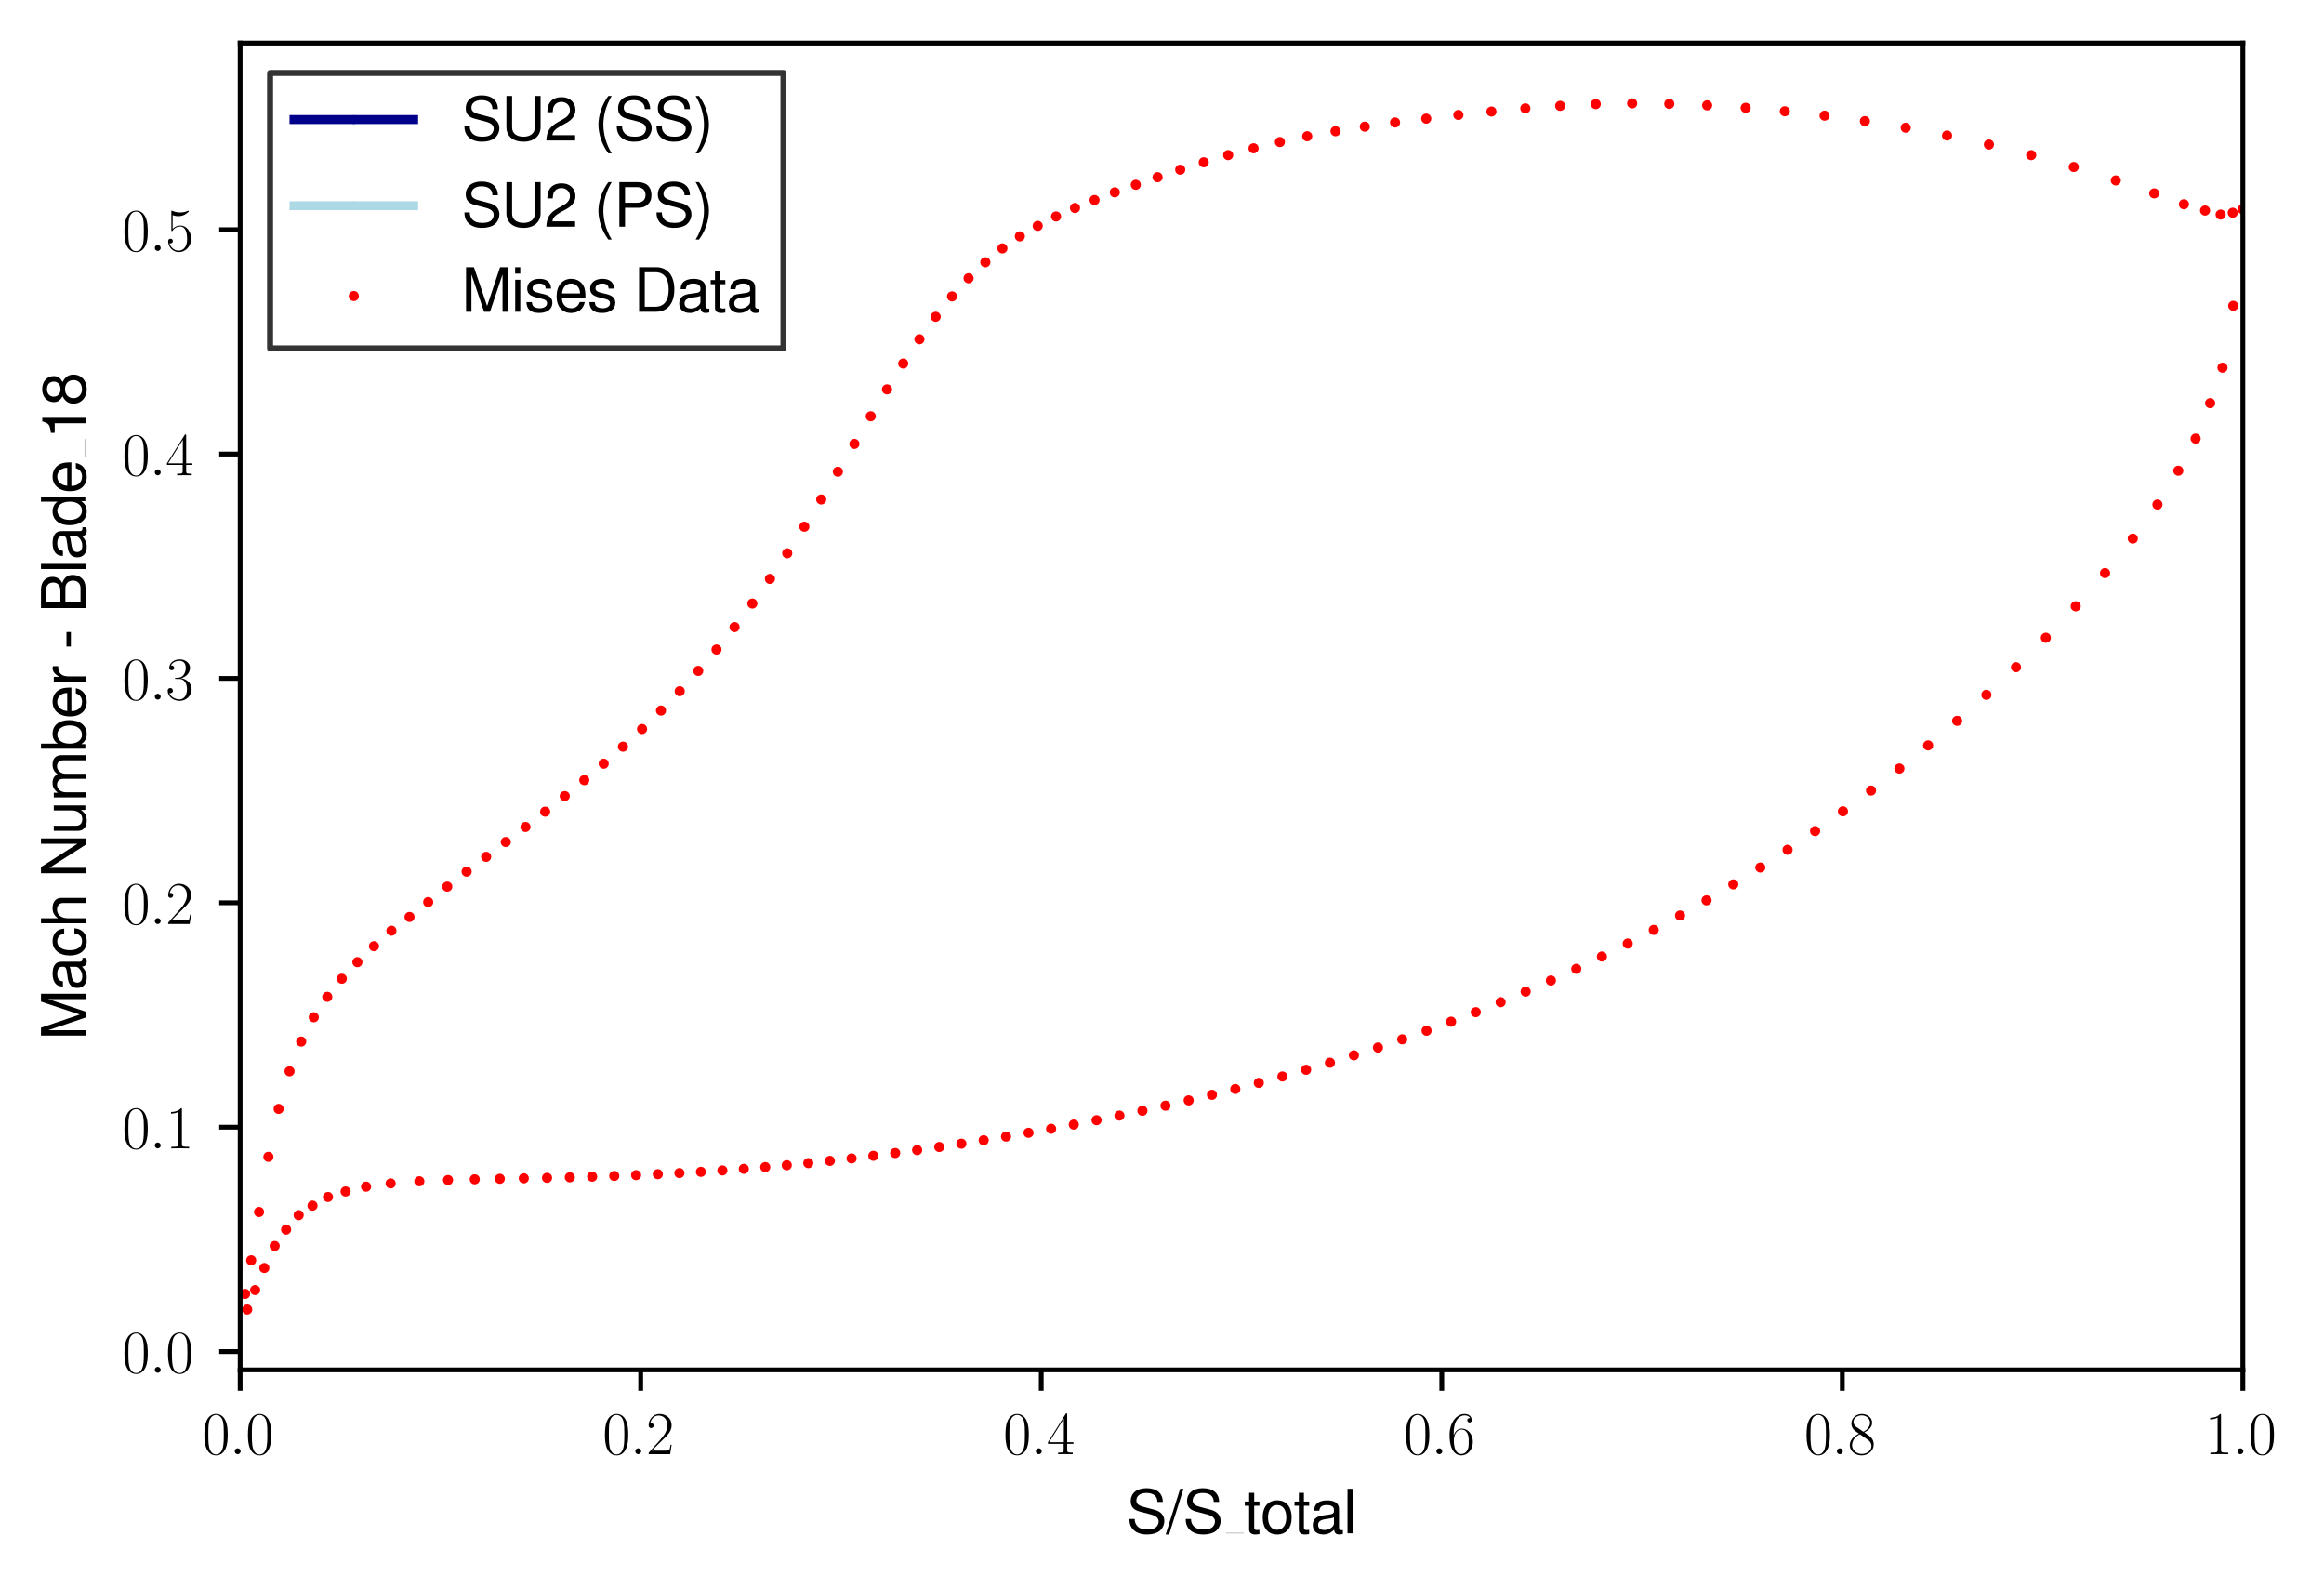<?xml version="1.0" encoding="utf-8" standalone="no"?>
<!DOCTYPE svg PUBLIC "-//W3C//DTD SVG 1.1//EN"
  "http://www.w3.org/Graphics/SVG/1.1/DTD/svg11.dtd">
<svg xmlns:xlink="http://www.w3.org/1999/xlink" width="388.515pt" height="265.601pt" viewBox="0 0 388.515 265.601" xmlns="http://www.w3.org/2000/svg" version="1.1">
 <defs>
  <style type="text/css">*{stroke-linejoin: round; stroke-linecap: butt}</style>
 </defs>
 <g id="figure_1">
  <g id="patch_1">
   <path d="M 0 265.601 
L 388.515 265.601 
L 388.515 0 
L 0 0 
z
" style="fill: #ffffff"/>
  </g>
  <g id="axes_1">
   <g id="patch_2">
    <path d="M 40.15 228.96 
L 374.95 228.96 
L 374.95 7.2 
L 40.15 7.2 
z
" style="fill: #ffffff"/>
   </g>
   <g id="PathCollection_1">
    <defs>
     <path id="m136ce9a10c" d="M 0 0.354 
C 0.094 0.354 0.184 0.316 0.25 0.25 
C 0.316 0.184 0.354 0.094 0.354 0 
C 0.354 -0.094 0.316 -0.184 0.25 -0.25 
C 0.184 -0.316 0.094 -0.354 0 -0.354 
C -0.094 -0.354 -0.184 -0.316 -0.25 -0.25 
C -0.316 -0.184 -0.354 -0.094 -0.354 0 
C -0.354 0.094 -0.316 0.184 -0.25 0.25 
C -0.184 0.316 -0.094 0.354 0 0.354 
z
" style="stroke: #ff0000"/>
    </defs>
    <g clip-path="url(#pbcd16ee369)">
     <use xlink:href="#m136ce9a10c" x="40.15" y="216.296" style="fill: #ff0000; stroke: #ff0000"/>
     <use xlink:href="#m136ce9a10c" x="41.332" y="218.88" style="fill: #ff0000; stroke: #ff0000"/>
     <use xlink:href="#m136ce9a10c" x="42.657" y="215.62" style="fill: #ff0000; stroke: #ff0000"/>
     <use xlink:href="#m136ce9a10c" x="44.19" y="211.931" style="fill: #ff0000; stroke: #ff0000"/>
     <use xlink:href="#m136ce9a10c" x="45.92" y="208.251" style="fill: #ff0000; stroke: #ff0000"/>
     <use xlink:href="#m136ce9a10c" x="47.83" y="205.514" style="fill: #ff0000; stroke: #ff0000"/>
     <use xlink:href="#m136ce9a10c" x="49.927" y="203.099" style="fill: #ff0000; stroke: #ff0000"/>
     <use xlink:href="#m136ce9a10c" x="52.243" y="201.515" style="fill: #ff0000; stroke: #ff0000"/>
     <use xlink:href="#m136ce9a10c" x="54.831" y="200.068" style="fill: #ff0000; stroke: #ff0000"/>
     <use xlink:href="#m136ce9a10c" x="57.772" y="199.147" style="fill: #ff0000; stroke: #ff0000"/>
     <use xlink:href="#m136ce9a10c" x="61.2" y="198.341" style="fill: #ff0000; stroke: #ff0000"/>
     <use xlink:href="#m136ce9a10c" x="65.308" y="197.8" style="fill: #ff0000; stroke: #ff0000"/>
     <use xlink:href="#m136ce9a10c" x="70.105" y="197.438" style="fill: #ff0000; stroke: #ff0000"/>
     <use xlink:href="#m136ce9a10c" x="74.9" y="197.231" style="fill: #ff0000; stroke: #ff0000"/>
     <use xlink:href="#m136ce9a10c" x="79.364" y="197.111" style="fill: #ff0000; stroke: #ff0000"/>
     <use xlink:href="#m136ce9a10c" x="83.556" y="197.024" style="fill: #ff0000; stroke: #ff0000"/>
     <use xlink:href="#m136ce9a10c" x="87.565" y="196.947" style="fill: #ff0000; stroke: #ff0000"/>
     <use xlink:href="#m136ce9a10c" x="91.452" y="196.866" style="fill: #ff0000; stroke: #ff0000"/>
     <use xlink:href="#m136ce9a10c" x="95.255" y="196.776" style="fill: #ff0000; stroke: #ff0000"/>
     <use xlink:href="#m136ce9a10c" x="98.995" y="196.672" style="fill: #ff0000; stroke: #ff0000"/>
     <use xlink:href="#m136ce9a10c" x="102.687" y="196.552" style="fill: #ff0000; stroke: #ff0000"/>
     <use xlink:href="#m136ce9a10c" x="106.343" y="196.413" style="fill: #ff0000; stroke: #ff0000"/>
     <use xlink:href="#m136ce9a10c" x="109.972" y="196.252" style="fill: #ff0000; stroke: #ff0000"/>
     <use xlink:href="#m136ce9a10c" x="113.58" y="196.069" style="fill: #ff0000; stroke: #ff0000"/>
     <use xlink:href="#m136ce9a10c" x="117.175" y="195.861" style="fill: #ff0000; stroke: #ff0000"/>
     <use xlink:href="#m136ce9a10c" x="120.762" y="195.625" style="fill: #ff0000; stroke: #ff0000"/>
     <use xlink:href="#m136ce9a10c" x="124.347" y="195.363" style="fill: #ff0000; stroke: #ff0000"/>
     <use xlink:href="#m136ce9a10c" x="127.933" y="195.073" style="fill: #ff0000; stroke: #ff0000"/>
     <use xlink:href="#m136ce9a10c" x="131.524" y="194.755" style="fill: #ff0000; stroke: #ff0000"/>
     <use xlink:href="#m136ce9a10c" x="135.124" y="194.405" style="fill: #ff0000; stroke: #ff0000"/>
     <use xlink:href="#m136ce9a10c" x="138.736" y="194.027" style="fill: #ff0000; stroke: #ff0000"/>
     <use xlink:href="#m136ce9a10c" x="142.36" y="193.62" style="fill: #ff0000; stroke: #ff0000"/>
     <use xlink:href="#m136ce9a10c" x="145.999" y="193.184" style="fill: #ff0000; stroke: #ff0000"/>
     <use xlink:href="#m136ce9a10c" x="149.655" y="192.72" style="fill: #ff0000; stroke: #ff0000"/>
     <use xlink:href="#m136ce9a10c" x="153.326" y="192.229" style="fill: #ff0000; stroke: #ff0000"/>
     <use xlink:href="#m136ce9a10c" x="157.014" y="191.709" style="fill: #ff0000; stroke: #ff0000"/>
     <use xlink:href="#m136ce9a10c" x="160.72" y="191.159" style="fill: #ff0000; stroke: #ff0000"/>
     <use xlink:href="#m136ce9a10c" x="164.444" y="190.581" style="fill: #ff0000; stroke: #ff0000"/>
     <use xlink:href="#m136ce9a10c" x="168.185" y="189.973" style="fill: #ff0000; stroke: #ff0000"/>
     <use xlink:href="#m136ce9a10c" x="171.943" y="189.335" style="fill: #ff0000; stroke: #ff0000"/>
     <use xlink:href="#m136ce9a10c" x="175.718" y="188.665" style="fill: #ff0000; stroke: #ff0000"/>
     <use xlink:href="#m136ce9a10c" x="179.509" y="187.963" style="fill: #ff0000; stroke: #ff0000"/>
     <use xlink:href="#m136ce9a10c" x="183.318" y="187.227" style="fill: #ff0000; stroke: #ff0000"/>
     <use xlink:href="#m136ce9a10c" x="187.143" y="186.458" style="fill: #ff0000; stroke: #ff0000"/>
     <use xlink:href="#m136ce9a10c" x="190.983" y="185.65" style="fill: #ff0000; stroke: #ff0000"/>
     <use xlink:href="#m136ce9a10c" x="194.841" y="184.805" style="fill: #ff0000; stroke: #ff0000"/>
     <use xlink:href="#m136ce9a10c" x="198.716" y="183.92" style="fill: #ff0000; stroke: #ff0000"/>
     <use xlink:href="#m136ce9a10c" x="202.607" y="182.99" style="fill: #ff0000; stroke: #ff0000"/>
     <use xlink:href="#m136ce9a10c" x="206.516" y="182.019" style="fill: #ff0000; stroke: #ff0000"/>
     <use xlink:href="#m136ce9a10c" x="210.441" y="180.998" style="fill: #ff0000; stroke: #ff0000"/>
     <use xlink:href="#m136ce9a10c" x="214.386" y="179.926" style="fill: #ff0000; stroke: #ff0000"/>
     <use xlink:href="#m136ce9a10c" x="218.35" y="178.804" style="fill: #ff0000; stroke: #ff0000"/>
     <use xlink:href="#m136ce9a10c" x="222.333" y="177.624" style="fill: #ff0000; stroke: #ff0000"/>
     <use xlink:href="#m136ce9a10c" x="226.338" y="176.386" style="fill: #ff0000; stroke: #ff0000"/>
     <use xlink:href="#m136ce9a10c" x="230.365" y="175.084" style="fill: #ff0000; stroke: #ff0000"/>
     <use xlink:href="#m136ce9a10c" x="234.414" y="173.717" style="fill: #ff0000; stroke: #ff0000"/>
     <use xlink:href="#m136ce9a10c" x="238.488" y="172.279" style="fill: #ff0000; stroke: #ff0000"/>
     <use xlink:href="#m136ce9a10c" x="242.587" y="170.766" style="fill: #ff0000; stroke: #ff0000"/>
     <use xlink:href="#m136ce9a10c" x="246.714" y="169.176" style="fill: #ff0000; stroke: #ff0000"/>
     <use xlink:href="#m136ce9a10c" x="250.867" y="167.503" style="fill: #ff0000; stroke: #ff0000"/>
     <use xlink:href="#m136ce9a10c" x="255.052" y="165.739" style="fill: #ff0000; stroke: #ff0000"/>
     <use xlink:href="#m136ce9a10c" x="259.267" y="163.886" style="fill: #ff0000; stroke: #ff0000"/>
     <use xlink:href="#m136ce9a10c" x="263.514" y="161.932" style="fill: #ff0000; stroke: #ff0000"/>
     <use xlink:href="#m136ce9a10c" x="267.795" y="159.875" style="fill: #ff0000; stroke: #ff0000"/>
     <use xlink:href="#m136ce9a10c" x="272.113" y="157.707" style="fill: #ff0000; stroke: #ff0000"/>
     <use xlink:href="#m136ce9a10c" x="276.466" y="155.425" style="fill: #ff0000; stroke: #ff0000"/>
     <use xlink:href="#m136ce9a10c" x="280.859" y="153.019" style="fill: #ff0000; stroke: #ff0000"/>
     <use xlink:href="#m136ce9a10c" x="285.291" y="150.486" style="fill: #ff0000; stroke: #ff0000"/>
     <use xlink:href="#m136ce9a10c" x="289.763" y="147.816" style="fill: #ff0000; stroke: #ff0000"/>
     <use xlink:href="#m136ce9a10c" x="294.277" y="145.002" style="fill: #ff0000; stroke: #ff0000"/>
     <use xlink:href="#m136ce9a10c" x="298.836" y="142.035" style="fill: #ff0000; stroke: #ff0000"/>
     <use xlink:href="#m136ce9a10c" x="303.44" y="138.907" style="fill: #ff0000; stroke: #ff0000"/>
     <use xlink:href="#m136ce9a10c" x="308.091" y="135.61" style="fill: #ff0000; stroke: #ff0000"/>
     <use xlink:href="#m136ce9a10c" x="312.789" y="132.135" style="fill: #ff0000; stroke: #ff0000"/>
     <use xlink:href="#m136ce9a10c" x="317.536" y="128.462" style="fill: #ff0000; stroke: #ff0000"/>
     <use xlink:href="#m136ce9a10c" x="322.334" y="124.589" style="fill: #ff0000; stroke: #ff0000"/>
     <use xlink:href="#m136ce9a10c" x="327.181" y="120.485" style="fill: #ff0000; stroke: #ff0000"/>
     <use xlink:href="#m136ce9a10c" x="332.08" y="116.139" style="fill: #ff0000; stroke: #ff0000"/>
     <use xlink:href="#m136ce9a10c" x="337.027" y="111.517" style="fill: #ff0000; stroke: #ff0000"/>
     <use xlink:href="#m136ce9a10c" x="342.014" y="106.593" style="fill: #ff0000; stroke: #ff0000"/>
     <use xlink:href="#m136ce9a10c" x="347.007" y="101.334" style="fill: #ff0000; stroke: #ff0000"/>
     <use xlink:href="#m136ce9a10c" x="351.916" y="95.784" style="fill: #ff0000; stroke: #ff0000"/>
     <use xlink:href="#m136ce9a10c" x="356.551" y="90.02" style="fill: #ff0000; stroke: #ff0000"/>
     <use xlink:href="#m136ce9a10c" x="360.674" y="84.327" style="fill: #ff0000; stroke: #ff0000"/>
     <use xlink:href="#m136ce9a10c" x="364.158" y="78.678" style="fill: #ff0000; stroke: #ff0000"/>
     <use xlink:href="#m136ce9a10c" x="367.055" y="73.305" style="fill: #ff0000; stroke: #ff0000"/>
     <use xlink:href="#m136ce9a10c" x="369.481" y="67.386" style="fill: #ff0000; stroke: #ff0000"/>
     <use xlink:href="#m136ce9a10c" x="371.548" y="61.454" style="fill: #ff0000; stroke: #ff0000"/>
     <use xlink:href="#m136ce9a10c" x="373.343" y="51.112" style="fill: #ff0000; stroke: #ff0000"/>
     <use xlink:href="#m136ce9a10c" x="374.95" y="34.978" style="fill: #ff0000; stroke: #ff0000"/>
     <use xlink:href="#m136ce9a10c" x="40.15" y="216.296" style="fill: #ff0000; stroke: #ff0000"/>
     <use xlink:href="#m136ce9a10c" x="40.981" y="216.263" style="fill: #ff0000; stroke: #ff0000"/>
     <use xlink:href="#m136ce9a10c" x="41.991" y="210.647" style="fill: #ff0000; stroke: #ff0000"/>
     <use xlink:href="#m136ce9a10c" x="43.305" y="202.57" style="fill: #ff0000; stroke: #ff0000"/>
     <use xlink:href="#m136ce9a10c" x="44.868" y="193.357" style="fill: #ff0000; stroke: #ff0000"/>
     <use xlink:href="#m136ce9a10c" x="46.578" y="185.342" style="fill: #ff0000; stroke: #ff0000"/>
     <use xlink:href="#m136ce9a10c" x="48.405" y="179.058" style="fill: #ff0000; stroke: #ff0000"/>
     <use xlink:href="#m136ce9a10c" x="50.357" y="174.091" style="fill: #ff0000; stroke: #ff0000"/>
     <use xlink:href="#m136ce9a10c" x="52.455" y="170.029" style="fill: #ff0000; stroke: #ff0000"/>
     <use xlink:href="#m136ce9a10c" x="54.714" y="166.61" style="fill: #ff0000; stroke: #ff0000"/>
     <use xlink:href="#m136ce9a10c" x="57.146" y="163.586" style="fill: #ff0000; stroke: #ff0000"/>
     <use xlink:href="#m136ce9a10c" x="59.751" y="160.814" style="fill: #ff0000; stroke: #ff0000"/>
     <use xlink:href="#m136ce9a10c" x="62.52" y="158.148" style="fill: #ff0000; stroke: #ff0000"/>
     <use xlink:href="#m136ce9a10c" x="65.432" y="155.559" style="fill: #ff0000; stroke: #ff0000"/>
     <use xlink:href="#m136ce9a10c" x="68.462" y="153.264" style="fill: #ff0000; stroke: #ff0000"/>
     <use xlink:href="#m136ce9a10c" x="71.584" y="150.781" style="fill: #ff0000; stroke: #ff0000"/>
     <use xlink:href="#m136ce9a10c" x="74.773" y="148.193" style="fill: #ff0000; stroke: #ff0000"/>
     <use xlink:href="#m136ce9a10c" x="78.009" y="145.687" style="fill: #ff0000; stroke: #ff0000"/>
     <use xlink:href="#m136ce9a10c" x="81.275" y="143.216" style="fill: #ff0000; stroke: #ff0000"/>
     <use xlink:href="#m136ce9a10c" x="84.557" y="140.736" style="fill: #ff0000; stroke: #ff0000"/>
     <use xlink:href="#m136ce9a10c" x="87.846" y="138.222" style="fill: #ff0000; stroke: #ff0000"/>
     <use xlink:href="#m136ce9a10c" x="91.134" y="135.666" style="fill: #ff0000; stroke: #ff0000"/>
     <use xlink:href="#m136ce9a10c" x="94.413" y="133.062" style="fill: #ff0000; stroke: #ff0000"/>
     <use xlink:href="#m136ce9a10c" x="97.676" y="130.396" style="fill: #ff0000; stroke: #ff0000"/>
     <use xlink:href="#m136ce9a10c" x="100.921" y="127.648" style="fill: #ff0000; stroke: #ff0000"/>
     <use xlink:href="#m136ce9a10c" x="104.142" y="124.805" style="fill: #ff0000; stroke: #ff0000"/>
     <use xlink:href="#m136ce9a10c" x="107.336" y="121.849" style="fill: #ff0000; stroke: #ff0000"/>
     <use xlink:href="#m136ce9a10c" x="110.5" y="118.764" style="fill: #ff0000; stroke: #ff0000"/>
     <use xlink:href="#m136ce9a10c" x="113.63" y="115.529" style="fill: #ff0000; stroke: #ff0000"/>
     <use xlink:href="#m136ce9a10c" x="116.725" y="112.133" style="fill: #ff0000; stroke: #ff0000"/>
     <use xlink:href="#m136ce9a10c" x="119.782" y="108.563" style="fill: #ff0000; stroke: #ff0000"/>
     <use xlink:href="#m136ce9a10c" x="122.798" y="104.814" style="fill: #ff0000; stroke: #ff0000"/>
     <use xlink:href="#m136ce9a10c" x="125.775" y="100.878" style="fill: #ff0000; stroke: #ff0000"/>
     <use xlink:href="#m136ce9a10c" x="128.711" y="96.76" style="fill: #ff0000; stroke: #ff0000"/>
     <use xlink:href="#m136ce9a10c" x="131.607" y="92.474" style="fill: #ff0000; stroke: #ff0000"/>
     <use xlink:href="#m136ce9a10c" x="134.464" y="88.032" style="fill: #ff0000; stroke: #ff0000"/>
     <use xlink:href="#m136ce9a10c" x="137.285" y="83.478" style="fill: #ff0000; stroke: #ff0000"/>
     <use xlink:href="#m136ce9a10c" x="140.072" y="78.843" style="fill: #ff0000; stroke: #ff0000"/>
     <use xlink:href="#m136ce9a10c" x="142.831" y="74.193" style="fill: #ff0000; stroke: #ff0000"/>
     <use xlink:href="#m136ce9a10c" x="145.567" y="69.577" style="fill: #ff0000; stroke: #ff0000"/>
     <use xlink:href="#m136ce9a10c" x="148.286" y="65.079" style="fill: #ff0000; stroke: #ff0000"/>
     <use xlink:href="#m136ce9a10c" x="150.996" y="60.762" style="fill: #ff0000; stroke: #ff0000"/>
     <use xlink:href="#m136ce9a10c" x="153.706" y="56.699" style="fill: #ff0000; stroke: #ff0000"/>
     <use xlink:href="#m136ce9a10c" x="156.423" y="52.947" style="fill: #ff0000; stroke: #ff0000"/>
     <use xlink:href="#m136ce9a10c" x="159.158" y="49.541" style="fill: #ff0000; stroke: #ff0000"/>
     <use xlink:href="#m136ce9a10c" x="161.921" y="46.506" style="fill: #ff0000; stroke: #ff0000"/>
     <use xlink:href="#m136ce9a10c" x="164.724" y="43.835" style="fill: #ff0000; stroke: #ff0000"/>
     <use xlink:href="#m136ce9a10c" x="167.576" y="41.52" style="fill: #ff0000; stroke: #ff0000"/>
     <use xlink:href="#m136ce9a10c" x="170.49" y="39.504" style="fill: #ff0000; stroke: #ff0000"/>
     <use xlink:href="#m136ce9a10c" x="173.476" y="37.754" style="fill: #ff0000; stroke: #ff0000"/>
     <use xlink:href="#m136ce9a10c" x="176.547" y="36.182" style="fill: #ff0000; stroke: #ff0000"/>
     <use xlink:href="#m136ce9a10c" x="179.711" y="34.765" style="fill: #ff0000; stroke: #ff0000"/>
     <use xlink:href="#m136ce9a10c" x="182.981" y="33.436" style="fill: #ff0000; stroke: #ff0000"/>
     <use xlink:href="#m136ce9a10c" x="186.366" y="32.144" style="fill: #ff0000; stroke: #ff0000"/>
     <use xlink:href="#m136ce9a10c" x="189.876" y="30.884" style="fill: #ff0000; stroke: #ff0000"/>
     <use xlink:href="#m136ce9a10c" x="193.519" y="29.618" style="fill: #ff0000; stroke: #ff0000"/>
     <use xlink:href="#m136ce9a10c" x="197.303" y="28.361" style="fill: #ff0000; stroke: #ff0000"/>
     <use xlink:href="#m136ce9a10c" x="201.235" y="27.125" style="fill: #ff0000; stroke: #ff0000"/>
     <use xlink:href="#m136ce9a10c" x="205.32" y="25.925" style="fill: #ff0000; stroke: #ff0000"/>
     <use xlink:href="#m136ce9a10c" x="209.563" y="24.789" style="fill: #ff0000; stroke: #ff0000"/>
     <use xlink:href="#m136ce9a10c" x="213.967" y="23.742" style="fill: #ff0000; stroke: #ff0000"/>
     <use xlink:href="#m136ce9a10c" x="218.535" y="22.776" style="fill: #ff0000; stroke: #ff0000"/>
     <use xlink:href="#m136ce9a10c" x="223.265" y="21.933" style="fill: #ff0000; stroke: #ff0000"/>
     <use xlink:href="#m136ce9a10c" x="228.161" y="21.169" style="fill: #ff0000; stroke: #ff0000"/>
     <use xlink:href="#m136ce9a10c" x="233.217" y="20.468" style="fill: #ff0000; stroke: #ff0000"/>
     <use xlink:href="#m136ce9a10c" x="238.433" y="19.825" style="fill: #ff0000; stroke: #ff0000"/>
     <use xlink:href="#m136ce9a10c" x="243.806" y="19.211" style="fill: #ff0000; stroke: #ff0000"/>
     <use xlink:href="#m136ce9a10c" x="249.332" y="18.64" style="fill: #ff0000; stroke: #ff0000"/>
     <use xlink:href="#m136ce9a10c" x="255.004" y="18.112" style="fill: #ff0000; stroke: #ff0000"/>
     <use xlink:href="#m136ce9a10c" x="260.82" y="17.691" style="fill: #ff0000; stroke: #ff0000"/>
     <use xlink:href="#m136ce9a10c" x="266.774" y="17.4" style="fill: #ff0000; stroke: #ff0000"/>
     <use xlink:href="#m136ce9a10c" x="272.856" y="17.28" style="fill: #ff0000; stroke: #ff0000"/>
     <use xlink:href="#m136ce9a10c" x="279.063" y="17.358" style="fill: #ff0000; stroke: #ff0000"/>
     <use xlink:href="#m136ce9a10c" x="285.39" y="17.608" style="fill: #ff0000; stroke: #ff0000"/>
     <use xlink:href="#m136ce9a10c" x="291.831" y="18.018" style="fill: #ff0000; stroke: #ff0000"/>
     <use xlink:href="#m136ce9a10c" x="298.374" y="18.597" style="fill: #ff0000; stroke: #ff0000"/>
     <use xlink:href="#m136ce9a10c" x="305.02" y="19.328" style="fill: #ff0000; stroke: #ff0000"/>
     <use xlink:href="#m136ce9a10c" x="311.761" y="20.247" style="fill: #ff0000; stroke: #ff0000"/>
     <use xlink:href="#m136ce9a10c" x="318.592" y="21.348" style="fill: #ff0000; stroke: #ff0000"/>
     <use xlink:href="#m136ce9a10c" x="325.503" y="22.655" style="fill: #ff0000; stroke: #ff0000"/>
     <use xlink:href="#m136ce9a10c" x="332.5" y="24.16" style="fill: #ff0000; stroke: #ff0000"/>
     <use xlink:href="#m136ce9a10c" x="339.569" y="25.93" style="fill: #ff0000; stroke: #ff0000"/>
     <use xlink:href="#m136ce9a10c" x="346.681" y="27.912" style="fill: #ff0000; stroke: #ff0000"/>
     <use xlink:href="#m136ce9a10c" x="353.711" y="30.155" style="fill: #ff0000; stroke: #ff0000"/>
     <use xlink:href="#m136ce9a10c" x="360.132" y="32.322" style="fill: #ff0000; stroke: #ff0000"/>
     <use xlink:href="#m136ce9a10c" x="365.099" y="34.142" style="fill: #ff0000; stroke: #ff0000"/>
     <use xlink:href="#m136ce9a10c" x="368.634" y="35.193" style="fill: #ff0000; stroke: #ff0000"/>
     <use xlink:href="#m136ce9a10c" x="371.233" y="35.87" style="fill: #ff0000; stroke: #ff0000"/>
     <use xlink:href="#m136ce9a10c" x="373.26" y="35.557" style="fill: #ff0000; stroke: #ff0000"/>
     <use xlink:href="#m136ce9a10c" x="374.95" y="34.978" style="fill: #ff0000; stroke: #ff0000"/>
    </g>
   </g>
   <g id="matplotlib.axis_1">
    <g id="xtick_1">
     <g id="line2d_1">
      <defs>
       <path id="mcd7aa07156" d="M 0 0 
L 0 3.5 
" style="stroke: #000000; stroke-width: 0.8"/>
      </defs>
      <g>
       <use xlink:href="#mcd7aa07156" x="40.15" y="228.96" style="stroke: #000000; stroke-width: 0.8"/>
      </g>
     </g>
     <g id="text_1">
      <!-- $\mathdefault{0.0}$ -->
      <g transform="translate(33.785 243.058) scale(0.1 -0.1)">
       <defs>
        <path id="CMR17-30" d="M 2688 2038 
C 2688 2430 2682 3099 2413 3613 
C 2176 4063 1798 4224 1466 4224 
C 1158 4224 768 4082 525 3620 
C 269 3137 243 2539 243 2038 
C 243 1671 250 1112 448 623 
C 723 -39 1216 -128 1466 -128 
C 1760 -128 2208 -7 2470 604 
C 2662 1048 2688 1568 2688 2038 
z
M 1466 -26 
C 1056 -26 813 328 723 816 
C 653 1196 653 1749 653 2109 
C 653 2604 653 3015 736 3407 
C 858 3954 1216 4121 1466 4121 
C 1728 4121 2067 3947 2189 3420 
C 2272 3054 2278 2623 2278 2109 
C 2278 1691 2278 1176 2202 797 
C 2067 96 1690 -26 1466 -26 
z
" transform="scale(0.016)"/>
        <path id="CMMI12-3a" d="M 1178 307 
C 1178 492 1024 620 870 620 
C 685 620 557 467 557 313 
C 557 128 710 0 864 0 
C 1050 0 1178 153 1178 307 
z
" transform="scale(0.016)"/>
       </defs>
       <use xlink:href="#CMR17-30" transform="scale(0.996)"/>
       <use xlink:href="#CMMI12-3a" transform="translate(45.69 0) scale(0.996)"/>
       <use xlink:href="#CMR17-30" transform="translate(72.788 0) scale(0.996)"/>
      </g>
     </g>
    </g>
    <g id="xtick_2">
     <g id="line2d_2">
      <g>
       <use xlink:href="#mcd7aa07156" x="107.11" y="228.96" style="stroke: #000000; stroke-width: 0.8"/>
      </g>
     </g>
     <g id="text_2">
      <!-- $\mathdefault{0.2}$ -->
      <g transform="translate(100.745 243.058) scale(0.1 -0.1)">
       <defs>
        <path id="CMR17-32" d="M 2669 990 
L 2554 990 
C 2490 537 2438 460 2413 422 
C 2381 371 1920 371 1830 371 
L 602 371 
C 832 620 1280 1073 1824 1596 
C 2214 1966 2669 2400 2669 3033 
C 2669 3788 2067 4224 1395 4224 
C 691 4224 262 3603 262 3027 
C 262 2777 448 2745 525 2745 
C 589 2745 781 2783 781 3007 
C 781 3206 614 3264 525 3264 
C 486 3264 448 3257 422 3244 
C 544 3788 915 4057 1306 4057 
C 1862 4057 2227 3616 2227 3033 
C 2227 2477 1901 1998 1536 1583 
L 262 147 
L 262 0 
L 2515 0 
L 2669 990 
z
" transform="scale(0.016)"/>
       </defs>
       <use xlink:href="#CMR17-30" transform="scale(0.996)"/>
       <use xlink:href="#CMMI12-3a" transform="translate(45.69 0) scale(0.996)"/>
       <use xlink:href="#CMR17-32" transform="translate(72.788 0) scale(0.996)"/>
      </g>
     </g>
    </g>
    <g id="xtick_3">
     <g id="line2d_3">
      <g>
       <use xlink:href="#mcd7aa07156" x="174.07" y="228.96" style="stroke: #000000; stroke-width: 0.8"/>
      </g>
     </g>
     <g id="text_3">
      <!-- $\mathdefault{0.4}$ -->
      <g transform="translate(167.705 243.058) scale(0.1 -0.1)">
       <defs>
        <path id="CMR17-34" d="M 2150 4147 
C 2150 4281 2144 4288 2029 4288 
L 128 1254 
L 128 1088 
L 1779 1088 
L 1779 460 
C 1779 230 1766 166 1318 166 
L 1197 166 
L 1197 0 
C 1402 12 1747 12 1965 12 
C 2182 12 2528 12 2733 0 
L 2733 166 
L 2611 166 
C 2163 166 2150 230 2150 460 
L 2150 1088 
L 2803 1088 
L 2803 1254 
L 2150 1254 
L 2150 4147 
z
M 1798 3723 
L 1798 1254 
L 256 1254 
L 1798 3723 
z
" transform="scale(0.016)"/>
       </defs>
       <use xlink:href="#CMR17-30" transform="scale(0.996)"/>
       <use xlink:href="#CMMI12-3a" transform="translate(45.69 0) scale(0.996)"/>
       <use xlink:href="#CMR17-34" transform="translate(72.788 0) scale(0.996)"/>
      </g>
     </g>
    </g>
    <g id="xtick_4">
     <g id="line2d_4">
      <g>
       <use xlink:href="#mcd7aa07156" x="241.03" y="228.96" style="stroke: #000000; stroke-width: 0.8"/>
      </g>
     </g>
     <g id="text_4">
      <!-- $\mathdefault{0.6}$ -->
      <g transform="translate(234.665 243.058) scale(0.1 -0.1)">
       <defs>
        <path id="CMR17-36" d="M 678 2198 
C 678 3712 1395 4076 1811 4076 
C 1946 4076 2272 4049 2400 3782 
C 2298 3782 2106 3782 2106 3558 
C 2106 3385 2246 3328 2336 3328 
C 2394 3328 2566 3353 2566 3571 
C 2566 3987 2246 4224 1805 4224 
C 1043 4224 243 3411 243 2011 
C 243 257 966 -128 1478 -128 
C 2099 -128 2688 431 2688 1295 
C 2688 2101 2170 2688 1517 2688 
C 1126 2688 838 2430 678 1979 
L 678 2198 
z
M 1478 25 
C 691 25 691 1212 691 1450 
C 691 1914 909 2585 1504 2585 
C 1613 2585 1926 2585 2138 2140 
C 2253 1889 2253 1624 2253 1302 
C 2253 954 2253 696 2118 438 
C 1978 173 1773 25 1478 25 
z
" transform="scale(0.016)"/>
       </defs>
       <use xlink:href="#CMR17-30" transform="scale(0.996)"/>
       <use xlink:href="#CMMI12-3a" transform="translate(45.69 0) scale(0.996)"/>
       <use xlink:href="#CMR17-36" transform="translate(72.788 0) scale(0.996)"/>
      </g>
     </g>
    </g>
    <g id="xtick_5">
     <g id="line2d_5">
      <g>
       <use xlink:href="#mcd7aa07156" x="307.99" y="228.96" style="stroke: #000000; stroke-width: 0.8"/>
      </g>
     </g>
     <g id="text_5">
      <!-- $\mathdefault{0.8}$ -->
      <g transform="translate(301.625 243.058) scale(0.1 -0.1)">
       <defs>
        <path id="CMR17-38" d="M 1741 2289 
C 2144 2494 2554 2803 2554 3298 
C 2554 3884 1990 4224 1472 4224 
C 890 4224 378 3800 378 3215 
C 378 3054 416 2777 666 2533 
C 730 2469 998 2276 1171 2154 
C 883 2006 211 1652 211 945 
C 211 282 838 -128 1459 -128 
C 2144 -128 2720 366 2720 1022 
C 2720 1607 2330 1877 2074 2051 
L 1741 2289 
z
M 902 2855 
C 851 2887 595 3086 595 3388 
C 595 3781 998 4076 1459 4076 
C 1965 4076 2336 3716 2336 3298 
C 2336 2700 1670 2359 1638 2359 
C 1632 2359 1626 2359 1574 2398 
L 902 2855 
z
M 2080 1536 
C 2176 1466 2483 1253 2483 861 
C 2483 385 2010 25 1472 25 
C 890 25 448 443 448 951 
C 448 1459 838 1884 1280 2083 
L 2080 1536 
z
" transform="scale(0.016)"/>
       </defs>
       <use xlink:href="#CMR17-30" transform="scale(0.996)"/>
       <use xlink:href="#CMMI12-3a" transform="translate(45.69 0) scale(0.996)"/>
       <use xlink:href="#CMR17-38" transform="translate(72.788 0) scale(0.996)"/>
      </g>
     </g>
    </g>
    <g id="xtick_6">
     <g id="line2d_6">
      <g>
       <use xlink:href="#mcd7aa07156" x="374.95" y="228.96" style="stroke: #000000; stroke-width: 0.8"/>
      </g>
     </g>
     <g id="text_6">
      <!-- $\mathdefault{1.0}$ -->
      <g transform="translate(368.585 243.058) scale(0.1 -0.1)">
       <defs>
        <path id="CMR17-31" d="M 1702 4083 
C 1702 4217 1696 4224 1606 4224 
C 1357 3927 979 3833 621 3820 
C 602 3820 570 3820 563 3808 
C 557 3795 557 3782 557 3648 
C 755 3648 1088 3686 1344 3839 
L 1344 467 
C 1344 243 1331 166 781 166 
L 589 166 
L 589 0 
C 896 6 1216 12 1523 12 
C 1830 12 2150 6 2458 0 
L 2458 166 
L 2266 166 
C 1715 166 1702 236 1702 467 
L 1702 4083 
z
" transform="scale(0.016)"/>
       </defs>
       <use xlink:href="#CMR17-31" transform="scale(0.996)"/>
       <use xlink:href="#CMMI12-3a" transform="translate(45.69 0) scale(0.996)"/>
       <use xlink:href="#CMR17-30" transform="translate(72.788 0) scale(0.996)"/>
      </g>
     </g>
    </g>
    <g id="text_7">
     <!-- S/S_{total} -->
     <g transform="translate(188.313 256.279) scale(0.1 -0.1)">
      <defs>
       <path id="NimbusSanL-Regu-53" d="M 3814 3295 
C 3808 4204 3181 4736 2106 4736 
C 1082 4736 448 4211 448 3372 
C 448 2806 749 2450 1363 2291 
L 2522 1986 
C 3110 1833 3379 1598 3379 1236 
C 3379 988 3245 733 3046 593 
C 2861 466 2566 396 2189 396 
C 1683 396 1338 517 1114 784 
C 941 988 864 1210 870 1496 
L 307 1496 
C 314 1070 397 790 582 536 
C 902 102 1440 -128 2150 -128 
C 2707 -128 3162 0 3462 230 
C 3776 479 3974 892 3974 1293 
C 3974 1865 3616 2284 2982 2456 
L 1811 2768 
C 1248 2920 1043 3098 1043 3454 
C 1043 3925 1459 4236 2086 4236 
C 2829 4236 3245 3899 3251 3295 
L 3814 3295 
z
" transform="scale(0.016)"/>
       <path id="NimbusSanL-Regu-2f" d="M 1466 4672 
L -51 -128 
L 301 -128 
L 1818 4672 
L 1466 4672 
z
" transform="scale(0.016)"/>
       <path id="NimbusSanL-Regu-74" d="M 1626 3328 
L 1075 3328 
L 1075 4249 
L 544 4249 
L 544 3328 
L 90 3328 
L 90 2892 
L 544 2892 
L 544 402 
C 544 64 774 -128 1190 -128 
C 1318 -128 1446 -116 1626 -84 
L 1626 364 
C 1555 345 1472 339 1370 339 
C 1139 339 1075 402 1075 634 
L 1075 2892 
L 1626 2892 
L 1626 3328 
z
" transform="scale(0.016)"/>
       <path id="NimbusSanL-Regu-6f" d="M 1741 3456 
C 800 3456 230 2784 230 1663 
C 230 543 794 -128 1747 -128 
C 2688 -128 3264 543 3264 1638 
C 3264 2791 2707 3456 1741 3456 
z
M 1747 2963 
C 2349 2963 2707 2472 2707 1644 
C 2707 861 2336 364 1747 364 
C 1152 364 787 855 787 1663 
C 787 2466 1152 2963 1747 2963 
z
" transform="scale(0.016)"/>
       <path id="NimbusSanL-Regu-61" d="M 3424 332 
C 3366 320 3341 320 3309 320 
C 3123 320 3021 415 3021 581 
L 3021 2542 
C 3021 3135 2586 3456 1760 3456 
C 1274 3456 870 3315 646 3065 
C 493 2893 429 2702 416 2370 
L 954 2370 
C 998 2778 1242 2963 1741 2963 
C 2221 2963 2490 2784 2490 2466 
L 2490 2326 
C 2490 2103 2355 2007 1933 1956 
C 1178 1861 1062 1835 858 1753 
C 467 1593 269 1294 269 861 
C 269 256 691 -128 1370 -128 
C 1792 -128 2131 19 2509 364 
C 2547 25 2714 -128 3059 -128 
C 3168 -128 3251 -116 3424 -71 
L 3424 332 
z
M 2490 1071 
C 2490 893 2438 785 2278 638 
C 2061 441 1798 339 1485 339 
C 1069 339 826 536 826 874 
C 826 1224 1062 1402 1632 1485 
C 2195 1562 2310 1587 2490 1670 
L 2490 1071 
z
" transform="scale(0.016)"/>
       <path id="NimbusSanL-Regu-6c" d="M 973 4672 
L 435 4672 
L 435 0 
L 973 0 
L 973 4672 
z
" transform="scale(0.016)"/>
      </defs>
      <use xlink:href="#NimbusSanL-Regu-53" transform="scale(0.996)"/>
      <use xlink:href="#NimbusSanL-Regu-2f" transform="translate(66.45 0) scale(0.996)"/>
      <use xlink:href="#NimbusSanL-Regu-53" transform="translate(94.145 0) scale(0.996)"/>
      <use xlink:href="#NimbusSanL-Regu-74" transform="translate(196.461 0) scale(0.996)"/>
      <use xlink:href="#NimbusSanL-Regu-6f" transform="translate(224.156 0) scale(0.996)"/>
      <use xlink:href="#NimbusSanL-Regu-74" transform="translate(279.548 0) scale(0.996)"/>
      <use xlink:href="#NimbusSanL-Regu-61" transform="translate(307.243 0) scale(0.996)"/>
      <use xlink:href="#NimbusSanL-Regu-6c" transform="translate(362.634 0) scale(0.996)"/>
      <path d="M 166.573 0 
L 196.461 0 
L 196.461 0.399 
L 166.573 0.399 
L 166.573 0 
z
"/>
     </g>
    </g>
   </g>
   <g id="matplotlib.axis_2">
    <g id="ytick_1">
     <g id="line2d_7">
      <defs>
       <path id="m732cbf9509" d="M 0 0 
L -3.5 0 
" style="stroke: #000000; stroke-width: 0.8"/>
      </defs>
      <g>
       <use xlink:href="#m732cbf9509" x="40.15" y="225.897" style="stroke: #000000; stroke-width: 0.8"/>
      </g>
     </g>
     <g id="text_8">
      <!-- $\mathdefault{0.0}$ -->
      <g transform="translate(20.42 229.446) scale(0.1 -0.1)">
       <use xlink:href="#CMR17-30" transform="scale(0.996)"/>
       <use xlink:href="#CMMI12-3a" transform="translate(45.69 0) scale(0.996)"/>
       <use xlink:href="#CMR17-30" transform="translate(72.788 0) scale(0.996)"/>
      </g>
     </g>
    </g>
    <g id="ytick_2">
     <g id="line2d_8">
      <g>
       <use xlink:href="#m732cbf9509" x="40.15" y="188.396" style="stroke: #000000; stroke-width: 0.8"/>
      </g>
     </g>
     <g id="text_9">
      <!-- $\mathdefault{0.1}$ -->
      <g transform="translate(20.42 191.945) scale(0.1 -0.1)">
       <use xlink:href="#CMR17-30" transform="scale(0.996)"/>
       <use xlink:href="#CMMI12-3a" transform="translate(45.69 0) scale(0.996)"/>
       <use xlink:href="#CMR17-31" transform="translate(72.788 0) scale(0.996)"/>
      </g>
     </g>
    </g>
    <g id="ytick_3">
     <g id="line2d_9">
      <g>
       <use xlink:href="#m732cbf9509" x="40.15" y="150.894" style="stroke: #000000; stroke-width: 0.8"/>
      </g>
     </g>
     <g id="text_10">
      <!-- $\mathdefault{0.2}$ -->
      <g transform="translate(20.42 154.444) scale(0.1 -0.1)">
       <use xlink:href="#CMR17-30" transform="scale(0.996)"/>
       <use xlink:href="#CMMI12-3a" transform="translate(45.69 0) scale(0.996)"/>
       <use xlink:href="#CMR17-32" transform="translate(72.788 0) scale(0.996)"/>
      </g>
     </g>
    </g>
    <g id="ytick_4">
     <g id="line2d_10">
      <g>
       <use xlink:href="#m732cbf9509" x="40.15" y="113.393" style="stroke: #000000; stroke-width: 0.8"/>
      </g>
     </g>
     <g id="text_11">
      <!-- $\mathdefault{0.3}$ -->
      <g transform="translate(20.42 116.942) scale(0.1 -0.1)">
       <defs>
        <path id="CMR17-33" d="M 1414 2176 
C 1984 2176 2234 1673 2234 1094 
C 2234 322 1824 25 1453 25 
C 1114 25 563 193 390 691 
C 422 678 454 678 486 678 
C 640 678 755 780 755 947 
C 755 1132 614 1216 486 1216 
C 378 1216 211 1164 211 927 
C 211 335 787 -128 1466 -128 
C 2176 -128 2720 432 2720 1087 
C 2720 1718 2208 2176 1600 2246 
C 2086 2347 2554 2776 2554 3353 
C 2554 3856 2048 4224 1472 4224 
C 890 4224 378 3862 378 3347 
C 378 3123 544 3084 627 3084 
C 762 3084 877 3167 877 3334 
C 877 3500 762 3584 627 3584 
C 602 3584 570 3584 544 3571 
C 730 3999 1235 4076 1459 4076 
C 1683 4076 2106 3966 2106 3347 
C 2106 3167 2080 2851 1862 2574 
C 1670 2329 1453 2316 1242 2297 
C 1210 2297 1062 2284 1037 2284 
C 992 2278 966 2272 966 2227 
C 966 2182 973 2176 1101 2176 
L 1414 2176 
z
" transform="scale(0.016)"/>
       </defs>
       <use xlink:href="#CMR17-30" transform="scale(0.996)"/>
       <use xlink:href="#CMMI12-3a" transform="translate(45.69 0) scale(0.996)"/>
       <use xlink:href="#CMR17-33" transform="translate(72.788 0) scale(0.996)"/>
      </g>
     </g>
    </g>
    <g id="ytick_5">
     <g id="line2d_11">
      <g>
       <use xlink:href="#m732cbf9509" x="40.15" y="75.891" style="stroke: #000000; stroke-width: 0.8"/>
      </g>
     </g>
     <g id="text_12">
      <!-- $\mathdefault{0.4}$ -->
      <g transform="translate(20.42 79.441) scale(0.1 -0.1)">
       <use xlink:href="#CMR17-30" transform="scale(0.996)"/>
       <use xlink:href="#CMMI12-3a" transform="translate(45.69 0) scale(0.996)"/>
       <use xlink:href="#CMR17-34" transform="translate(72.788 0) scale(0.996)"/>
      </g>
     </g>
    </g>
    <g id="ytick_6">
     <g id="line2d_12">
      <g>
       <use xlink:href="#m732cbf9509" x="40.15" y="38.39" style="stroke: #000000; stroke-width: 0.8"/>
      </g>
     </g>
     <g id="text_13">
      <!-- $\mathdefault{0.5}$ -->
      <g transform="translate(20.42 41.939) scale(0.1 -0.1)">
       <defs>
        <path id="CMR17-35" d="M 730 3750 
C 794 3724 1056 3641 1325 3641 
C 1920 3641 2246 3961 2432 4140 
C 2432 4191 2432 4224 2394 4224 
C 2387 4224 2374 4224 2323 4198 
C 2099 4102 1837 4032 1517 4032 
C 1325 4032 1037 4055 723 4191 
C 653 4224 640 4224 634 4224 
C 602 4224 595 4217 595 4090 
L 595 2231 
C 595 2113 595 2080 659 2080 
C 691 2080 704 2093 736 2139 
C 941 2435 1222 2560 1542 2560 
C 1766 2560 2246 2415 2246 1293 
C 2246 1087 2246 716 2054 422 
C 1894 159 1645 25 1370 25 
C 947 25 518 319 403 812 
C 429 806 480 793 506 793 
C 589 793 749 838 749 1036 
C 749 1209 627 1280 506 1280 
C 358 1280 262 1190 262 1011 
C 262 454 704 -128 1382 -128 
C 2042 -128 2669 441 2669 1267 
C 2669 2054 2170 2662 1549 2662 
C 1222 2662 947 2540 730 2304 
L 730 3750 
z
" transform="scale(0.016)"/>
       </defs>
       <use xlink:href="#CMR17-30" transform="scale(0.996)"/>
       <use xlink:href="#CMMI12-3a" transform="translate(45.69 0) scale(0.996)"/>
       <use xlink:href="#CMR17-35" transform="translate(72.788 0) scale(0.996)"/>
      </g>
     </g>
    </g>
    <g id="text_14">
     <!-- Mach Number - Blade_18 -->
     <g transform="translate(14.298 173.855) rotate(-90) scale(0.1 -0.1)">
      <defs>
       <path id="NimbusSanL-Regu-4d" d="M 2995 0 
L 4307 3915 
L 4307 0 
L 4870 0 
L 4870 4672 
L 4045 4672 
L 2688 602 
L 1306 4672 
L 480 4672 
L 480 0 
L 1043 0 
L 1043 3915 
L 2368 0 
L 2995 0 
z
" transform="scale(0.016)"/>
       <path id="NimbusSanL-Regu-63" d="M 3014 2237 
C 2989 2561 2918 2771 2790 2956 
C 2560 3270 2157 3456 1690 3456 
C 787 3456 198 2740 198 1632 
C 198 555 774 -128 1683 -128 
C 2483 -128 2989 352 3053 1167 
L 2515 1167 
C 2426 632 2150 364 1696 364 
C 1107 364 755 842 755 1632 
C 755 2466 1101 2963 1683 2963 
C 2131 2963 2413 2701 2477 2237 
L 3014 2237 
z
" transform="scale(0.016)"/>
       <path id="NimbusSanL-Regu-68" d="M 448 4672 
L 448 0 
L 979 0 
L 979 1853 
C 979 2539 1338 2988 1888 2988 
C 2061 2988 2234 2930 2362 2834 
C 2515 2725 2579 2565 2579 2328 
L 2579 0 
L 3110 0 
L 3110 2539 
C 3110 3103 2707 3456 2054 3456 
C 1581 3456 1293 3308 979 2898 
L 979 4672 
L 448 4672 
z
" transform="scale(0.016)"/>
       <path id="NimbusSanL-Regu-4e" d="M 4134 4672 
L 3571 4672 
L 3571 852 
L 1133 4672 
L 486 4672 
L 486 0 
L 1050 0 
L 1050 3787 
L 3462 0 
L 4134 0 
L 4134 4672 
z
" transform="scale(0.016)"/>
       <path id="NimbusSanL-Regu-75" d="M 3085 19 
L 3085 3328 
L 2554 3328 
L 2554 1454 
C 2554 780 2195 339 1638 339 
C 1216 339 947 591 947 988 
L 947 3328 
L 416 3328 
L 416 780 
C 416 230 832 -128 1485 -128 
C 1978 -128 2291 44 2605 484 
L 2605 19 
L 3085 19 
z
" transform="scale(0.016)"/>
       <path id="NimbusSanL-Regu-6d" d="M 448 3328 
L 448 0 
L 986 0 
L 986 2089 
C 986 2597 1338 2988 1773 2988 
C 2170 2988 2394 2744 2394 2315 
L 2394 0 
L 2931 0 
L 2931 2109 
C 2931 2597 3283 2988 3718 2988 
C 4109 2988 4339 2738 4339 2315 
L 4339 0 
L 4877 0 
L 4877 2520 
C 4877 3123 4531 3456 3904 3456 
C 3456 3456 3187 3321 2874 2943 
C 2675 3302 2406 3456 1971 3456 
C 1523 3456 1229 3289 941 2886 
L 941 3328 
L 448 3328 
z
" transform="scale(0.016)"/>
       <path id="NimbusSanL-Regu-62" d="M 346 4672 
L 346 19 
L 826 19 
L 826 447 
C 1082 57 1421 -128 1888 -128 
C 2771 -128 3347 594 3347 1702 
C 3347 2784 2797 3456 1914 3456 
C 1453 3456 1126 3283 877 2905 
L 877 4672 
L 346 4672 
z
M 1811 2956 
C 2406 2956 2790 2440 2790 1644 
C 2790 887 2394 371 1811 371 
C 1248 371 877 880 877 1663 
C 877 2447 1248 2956 1811 2956 
z
" transform="scale(0.016)"/>
       <path id="NimbusSanL-Regu-65" d="M 3283 1484 
C 3283 1998 3245 2311 3149 2565 
C 2931 3123 2419 3456 1792 3456 
C 858 3456 256 2734 256 1619 
C 256 545 838 -128 1779 -128 
C 2547 -128 3078 307 3213 1018 
L 2675 1018 
C 2528 588 2227 364 1798 364 
C 1459 364 1171 514 992 787 
C 864 974 819 1161 813 1484 
L 3283 1484 
z
M 826 1920 
C 870 2552 1248 2963 1786 2963 
C 2310 2963 2714 2519 2714 1959 
C 2714 1946 2714 1933 2707 1920 
L 826 1920 
z
" transform="scale(0.016)"/>
       <path id="NimbusSanL-Regu-72" d="M 442 3328 
L 442 0 
L 979 0 
L 979 1727 
C 979 2203 1101 2514 1357 2698 
C 1523 2819 1683 2857 2054 2863 
L 2054 3404 
C 1965 3449 1920 3456 1850 3456 
C 1504 3456 1242 3251 934 2750 
L 934 3328 
L 442 3328 
z
" transform="scale(0.016)"/>
       <path id="NimbusSanL-Regu-2d" d="M 1818 1996 
L 294 1996 
L 294 1536 
L 1818 1536 
L 1818 1996 
z
" transform="scale(0.016)"/>
       <path id="NimbusSanL-Regu-42" d="M 506 0 
L 2611 0 
C 3053 0 3379 121 3629 390 
C 3859 632 3987 961 3987 1321 
C 3987 1878 3731 2214 3136 2444 
C 3558 2643 3782 2994 3782 3476 
C 3782 3821 3654 4127 3411 4345 
C 3168 4569 2848 4672 2400 4672 
L 506 4672 
L 506 0 
z
M 1101 2636 
L 1101 4147 
L 2253 4147 
C 2586 4147 2771 4101 2931 3977 
C 3098 3847 3187 3652 3187 3391 
C 3187 3138 3098 2936 2931 2806 
C 2771 2682 2586 2636 2253 2636 
L 1101 2636 
z
M 1101 524 
L 1101 2112 
L 2554 2112 
C 2842 2112 3034 2042 3174 1890 
C 3315 1745 3392 1542 3392 1315 
C 3392 1093 3315 891 3174 746 
C 3034 594 2842 524 2554 524 
L 1101 524 
z
" transform="scale(0.016)"/>
       <path id="NimbusSanL-Regu-64" d="M 3168 4672 
L 2637 4672 
L 2637 2937 
C 2413 3276 2054 3456 1606 3456 
C 736 3456 166 2759 166 1695 
C 166 568 723 -128 1626 -128 
C 2086 -128 2406 44 2694 460 
L 2694 19 
L 3168 19 
L 3168 4672 
z
M 1696 2956 
C 2272 2956 2637 2447 2637 1651 
C 2637 880 2266 371 1702 371 
C 1114 371 723 887 723 1663 
C 723 2440 1114 2956 1696 2956 
z
" transform="scale(0.016)"/>
       <path id="NimbusSanL-Regu-31" d="M 1658 3232 
L 1658 0 
L 2221 0 
L 2221 4537 
L 1850 4537 
C 1651 3840 1523 3744 653 3635 
L 653 3232 
L 1658 3232 
z
" transform="scale(0.016)"/>
       <path id="NimbusSanL-Regu-38" d="M 2502 2399 
C 2970 2681 3123 2910 3123 3337 
C 3123 4044 2566 4544 1760 4544 
C 960 4544 397 4044 397 3337 
C 397 2917 550 2687 1011 2399 
C 493 2150 237 1774 237 1276 
C 237 447 864 -128 1760 -128 
C 2656 -128 3283 447 3283 1270 
C 3283 1774 3027 2150 2502 2399 
z
M 1760 4044 
C 2240 4044 2547 3764 2547 3324 
C 2547 2904 2234 2624 1760 2624 
C 1286 2624 973 2904 973 3331 
C 973 3764 1286 4044 1760 4044 
z
M 1760 2150 
C 2323 2150 2707 1793 2707 1264 
C 2707 728 2323 371 1747 371 
C 1197 371 813 734 813 1264 
C 813 1793 1197 2150 1760 2150 
z
" transform="scale(0.016)"/>
      </defs>
      <use xlink:href="#NimbusSanL-Regu-4d" transform="scale(0.996)"/>
      <use xlink:href="#NimbusSanL-Regu-61" transform="translate(82.988 0) scale(0.996)"/>
      <use xlink:href="#NimbusSanL-Regu-63" transform="translate(138.38 0) scale(0.996)"/>
      <use xlink:href="#NimbusSanL-Regu-68" transform="translate(188.193 0) scale(0.996)"/>
      <use xlink:href="#NimbusSanL-Regu-4e" transform="translate(271.28 0) scale(0.996)"/>
      <use xlink:href="#NimbusSanL-Regu-75" transform="translate(343.21 0) scale(0.996)"/>
      <use xlink:href="#NimbusSanL-Regu-6d" transform="translate(398.602 0) scale(0.996)"/>
      <use xlink:href="#NimbusSanL-Regu-62" transform="translate(481.59 0) scale(0.996)"/>
      <use xlink:href="#NimbusSanL-Regu-65" transform="translate(536.982 0) scale(0.996)"/>
      <use xlink:href="#NimbusSanL-Regu-72" transform="translate(592.374 0) scale(0.996)"/>
      <use xlink:href="#NimbusSanL-Regu-2d" transform="translate(653.244 0) scale(0.996)"/>
      <use xlink:href="#NimbusSanL-Regu-42" transform="translate(714.114 0) scale(0.996)"/>
      <use xlink:href="#NimbusSanL-Regu-6c" transform="translate(780.564 0) scale(0.996)"/>
      <use xlink:href="#NimbusSanL-Regu-61" transform="translate(802.681 0) scale(0.996)"/>
      <use xlink:href="#NimbusSanL-Regu-64" transform="translate(858.073 0) scale(0.996)"/>
      <use xlink:href="#NimbusSanL-Regu-65" transform="translate(913.465 0) scale(0.996)"/>
      <use xlink:href="#NimbusSanL-Regu-31" transform="translate(1004.722 0) scale(0.996)"/>
      <use xlink:href="#NimbusSanL-Regu-38" transform="translate(1060.113 0) scale(0.996)"/>
      <path d="M 974.834 0 
L 1004.722 0 
L 1004.722 0.399 
L 974.834 0.399 
L 974.834 0 
z
"/>
     </g>
    </g>
   </g>
   <g id="line2d_13">
    <path d="M 0 0 
" clip-path="url(#pbcd16ee369)" style="fill: none; stroke: #00008b; stroke-width: 1.5; stroke-linecap: square"/>
    <defs>
     <path id="m9bb45199e0" d="M 0 0.25 
C 0.066 0.25 0.13 0.224 0.177 0.177 
C 0.224 0.13 0.25 0.066 0.25 0 
C 0.25 -0.066 0.224 -0.13 0.177 -0.177 
C 0.13 -0.224 0.066 -0.25 0 -0.25 
C -0.066 -0.25 -0.13 -0.224 -0.177 -0.177 
C -0.224 -0.13 -0.25 -0.066 -0.25 0 
C -0.25 0.066 -0.224 0.13 -0.177 0.177 
C -0.13 0.224 -0.066 0.25 0 0.25 
z
" style="stroke: #00008b"/>
    </defs>
    <g clip-path="url(#pbcd16ee369)"/>
   </g>
   <g id="line2d_14">
    <path d="M 0 0 
" clip-path="url(#pbcd16ee369)" style="fill: none; stroke: #add8e6; stroke-width: 1.5; stroke-linecap: square"/>
    <defs>
     <path id="m401a0428f0" d="M 0 0.25 
C 0.066 0.25 0.13 0.224 0.177 0.177 
C 0.224 0.13 0.25 0.066 0.25 0 
C 0.25 -0.066 0.224 -0.13 0.177 -0.177 
C 0.13 -0.224 0.066 -0.25 0 -0.25 
C -0.066 -0.25 -0.13 -0.224 -0.177 -0.177 
C -0.224 -0.13 -0.25 -0.066 -0.25 0 
C -0.25 0.066 -0.224 0.13 -0.177 0.177 
C -0.13 0.224 -0.066 0.25 0 0.25 
z
" style="stroke: #add8e6"/>
    </defs>
    <g clip-path="url(#pbcd16ee369)"/>
   </g>
   <g id="patch_3">
    <path d="M 40.15 228.96 
L 40.15 7.2 
" style="fill: none; stroke: #000000; stroke-width: 0.8; stroke-linejoin: miter; stroke-linecap: square"/>
   </g>
   <g id="patch_4">
    <path d="M 374.95 228.96 
L 374.95 7.2 
" style="fill: none; stroke: #000000; stroke-width: 0.8; stroke-linejoin: miter; stroke-linecap: square"/>
   </g>
   <g id="patch_5">
    <path d="M 40.15 228.96 
L 374.95 228.96 
" style="fill: none; stroke: #000000; stroke-width: 0.8; stroke-linejoin: miter; stroke-linecap: square"/>
   </g>
   <g id="patch_6">
    <path d="M 40.15 7.2 
L 374.95 7.2 
" style="fill: none; stroke: #000000; stroke-width: 0.8; stroke-linejoin: miter; stroke-linecap: square"/>
   </g>
   <g id="legend_1">
    <g id="patch_7">
     <path d="M 45.15 58.23 
L 130.973 58.23 
L 130.973 12.2 
L 45.15 12.2 
z
" style="fill: #ffffff; opacity: 0.8; stroke: #000000; stroke-linejoin: miter"/>
    </g>
    <g id="line2d_15">
     <path d="M 49.15 19.983 
L 59.15 19.983 
L 69.15 19.983 
" style="fill: none; stroke: #00008b; stroke-width: 1.5; stroke-linecap: square"/>
     <g>
      <use xlink:href="#m9bb45199e0" x="59.15" y="19.983" style="fill: #00008b; stroke: #00008b"/>
     </g>
    </g>
    <g id="text_15">
     <!-- SU2 (SS) -->
     <g transform="translate(77.15 23.483) scale(0.1 -0.1)">
      <defs>
       <path id="NimbusSanL-Regu-55" d="M 3533 4672 
L 3533 1404 
C 3533 779 3078 396 2330 396 
C 1984 396 1702 479 1478 639 
C 1248 817 1139 1053 1139 1404 
L 1139 4672 
L 544 4672 
L 544 1404 
C 544 460 1222 -128 2330 -128 
C 3424 -128 4128 473 4128 1404 
L 4128 4672 
L 3533 4672 
z
" transform="scale(0.016)"/>
       <path id="NimbusSanL-Regu-32" d="M 3238 556 
L 851 556 
C 909 928 1114 1165 1670 1493 
L 2310 1839 
C 2944 2185 3270 2653 3270 3211 
C 3270 3589 3117 3942 2848 4185 
C 2579 4428 2246 4544 1818 4544 
C 1242 4544 813 4339 563 3955 
C 403 3711 333 3429 320 2967 
L 883 2967 
C 902 3275 941 3461 1018 3608 
C 1165 3884 1459 4051 1798 4051 
C 2310 4051 2694 3685 2694 3198 
C 2694 2839 2483 2531 2080 2300 
L 1491 1967 
C 544 1428 269 999 218 0 
L 3238 0 
L 3238 556 
z
" transform="scale(0.016)"/>
       <path id="NimbusSanL-Regu-28" d="M 1510 4672 
C 870 3833 467 2668 467 1663 
C 467 652 870 -513 1510 -1351 
L 1862 -1351 
C 1299 -436 986 639 986 1663 
C 986 2681 1299 3763 1862 4672 
L 1510 4672 
z
" transform="scale(0.016)"/>
       <path id="NimbusSanL-Regu-29" d="M 595 -1351 
C 1235 -513 1638 652 1638 1657 
C 1638 2668 1235 3833 595 4672 
L 243 4672 
C 806 3756 1120 2681 1120 1657 
C 1120 639 806 -442 243 -1351 
L 595 -1351 
z
" transform="scale(0.016)"/>
      </defs>
      <use xlink:href="#NimbusSanL-Regu-53" transform="scale(0.996)"/>
      <use xlink:href="#NimbusSanL-Regu-55" transform="translate(66.45 0) scale(0.996)"/>
      <use xlink:href="#NimbusSanL-Regu-32" transform="translate(138.38 0) scale(0.996)"/>
      <use xlink:href="#NimbusSanL-Regu-28" transform="translate(221.467 0) scale(0.996)"/>
      <use xlink:href="#NimbusSanL-Regu-53" transform="translate(254.642 0) scale(0.996)"/>
      <use xlink:href="#NimbusSanL-Regu-53" transform="translate(321.092 0) scale(0.996)"/>
      <use xlink:href="#NimbusSanL-Regu-29" transform="translate(387.542 0) scale(0.996)"/>
     </g>
    </g>
    <g id="line2d_16">
     <path d="M 49.15 34.387 
L 59.15 34.387 
L 69.15 34.387 
" style="fill: none; stroke: #add8e6; stroke-width: 1.5; stroke-linecap: square"/>
     <g>
      <use xlink:href="#m401a0428f0" x="59.15" y="34.387" style="fill: #add8e6; stroke: #add8e6"/>
     </g>
    </g>
    <g id="text_16">
     <!-- SU2 (PS) -->
     <g transform="translate(77.15 37.887) scale(0.1 -0.1)">
      <defs>
       <path id="NimbusSanL-Regu-50" d="M 1178 1984 
L 2643 1984 
C 3008 1984 3296 2092 3546 2316 
C 3827 2572 3949 2873 3949 3302 
C 3949 4179 3430 4672 2509 4672 
L 582 4672 
L 582 0 
L 1178 0 
L 1178 1984 
z
M 1178 2508 
L 1178 4147 
L 2419 4147 
C 2989 4147 3328 3839 3328 3327 
C 3328 2816 2989 2508 2419 2508 
L 1178 2508 
z
" transform="scale(0.016)"/>
      </defs>
      <use xlink:href="#NimbusSanL-Regu-53" transform="scale(0.996)"/>
      <use xlink:href="#NimbusSanL-Regu-55" transform="translate(66.45 0) scale(0.996)"/>
      <use xlink:href="#NimbusSanL-Regu-32" transform="translate(138.38 0) scale(0.996)"/>
      <use xlink:href="#NimbusSanL-Regu-28" transform="translate(221.467 0) scale(0.996)"/>
      <use xlink:href="#NimbusSanL-Regu-50" transform="translate(254.642 0) scale(0.996)"/>
      <use xlink:href="#NimbusSanL-Regu-53" transform="translate(321.092 0) scale(0.996)"/>
      <use xlink:href="#NimbusSanL-Regu-29" transform="translate(387.542 0) scale(0.996)"/>
     </g>
    </g>
    <g id="PathCollection_2">
     <g>
      <use xlink:href="#m136ce9a10c" x="59.15" y="49.483" style="fill: #ff0000; stroke: #ff0000"/>
     </g>
    </g>
    <g id="text_17">
     <!-- Mises Data -->
     <g transform="translate(77.15 52.108) scale(0.1 -0.1)">
      <defs>
       <path id="NimbusSanL-Regu-69" d="M 960 3358 
L 429 3358 
L 429 0 
L 960 0 
L 960 3358 
z
M 960 4672 
L 422 4672 
L 422 3999 
L 960 3999 
L 960 4672 
z
" transform="scale(0.016)"/>
       <path id="NimbusSanL-Regu-73" d="M 2803 2428 
C 2797 3084 2362 3456 1587 3456 
C 806 3456 301 3052 301 2434 
C 301 1912 570 1663 1363 1472 
L 1862 1351 
C 2234 1262 2381 1129 2381 887 
C 2381 574 2067 364 1600 364 
C 1312 364 1069 447 934 587 
C 851 683 813 778 781 1014 
L 218 1014 
C 243 243 678 -128 1555 -128 
C 2400 -128 2938 288 2938 931 
C 2938 1428 2656 1702 1990 1861 
L 1478 1982 
C 1043 2084 858 2224 858 2459 
C 858 2765 1133 2963 1568 2963 
C 1997 2963 2227 2778 2240 2428 
L 2803 2428 
z
" transform="scale(0.016)"/>
       <path id="NimbusSanL-Regu-44" d="M 570 0 
L 2368 0 
C 3546 0 4269 883 4269 2339 
C 4269 3788 3552 4672 2368 4672 
L 570 4672 
L 570 0 
z
M 1165 524 
L 1165 4147 
L 2266 4147 
C 3187 4147 3674 3525 3674 2332 
C 3674 1153 3187 524 2266 524 
L 1165 524 
z
" transform="scale(0.016)"/>
      </defs>
      <use xlink:href="#NimbusSanL-Regu-4d" transform="scale(0.996)"/>
      <use xlink:href="#NimbusSanL-Regu-69" transform="translate(82.988 0) scale(0.996)"/>
      <use xlink:href="#NimbusSanL-Regu-73" transform="translate(105.105 0) scale(0.996)"/>
      <use xlink:href="#NimbusSanL-Regu-65" transform="translate(154.918 0) scale(0.996)"/>
      <use xlink:href="#NimbusSanL-Regu-73" transform="translate(210.31 0) scale(0.996)"/>
      <use xlink:href="#NimbusSanL-Regu-44" transform="translate(287.818 0) scale(0.996)"/>
      <use xlink:href="#NimbusSanL-Regu-61" transform="translate(359.748 0) scale(0.996)"/>
      <use xlink:href="#NimbusSanL-Regu-74" transform="translate(415.14 0) scale(0.996)"/>
      <use xlink:href="#NimbusSanL-Regu-61" transform="translate(442.835 0) scale(0.996)"/>
     </g>
    </g>
   </g>
  </g>
 </g>
 <defs>
  <clipPath id="pbcd16ee369">
   <rect x="40.15" y="7.2" width="334.8" height="221.76"/>
  </clipPath>
 </defs>
</svg>
